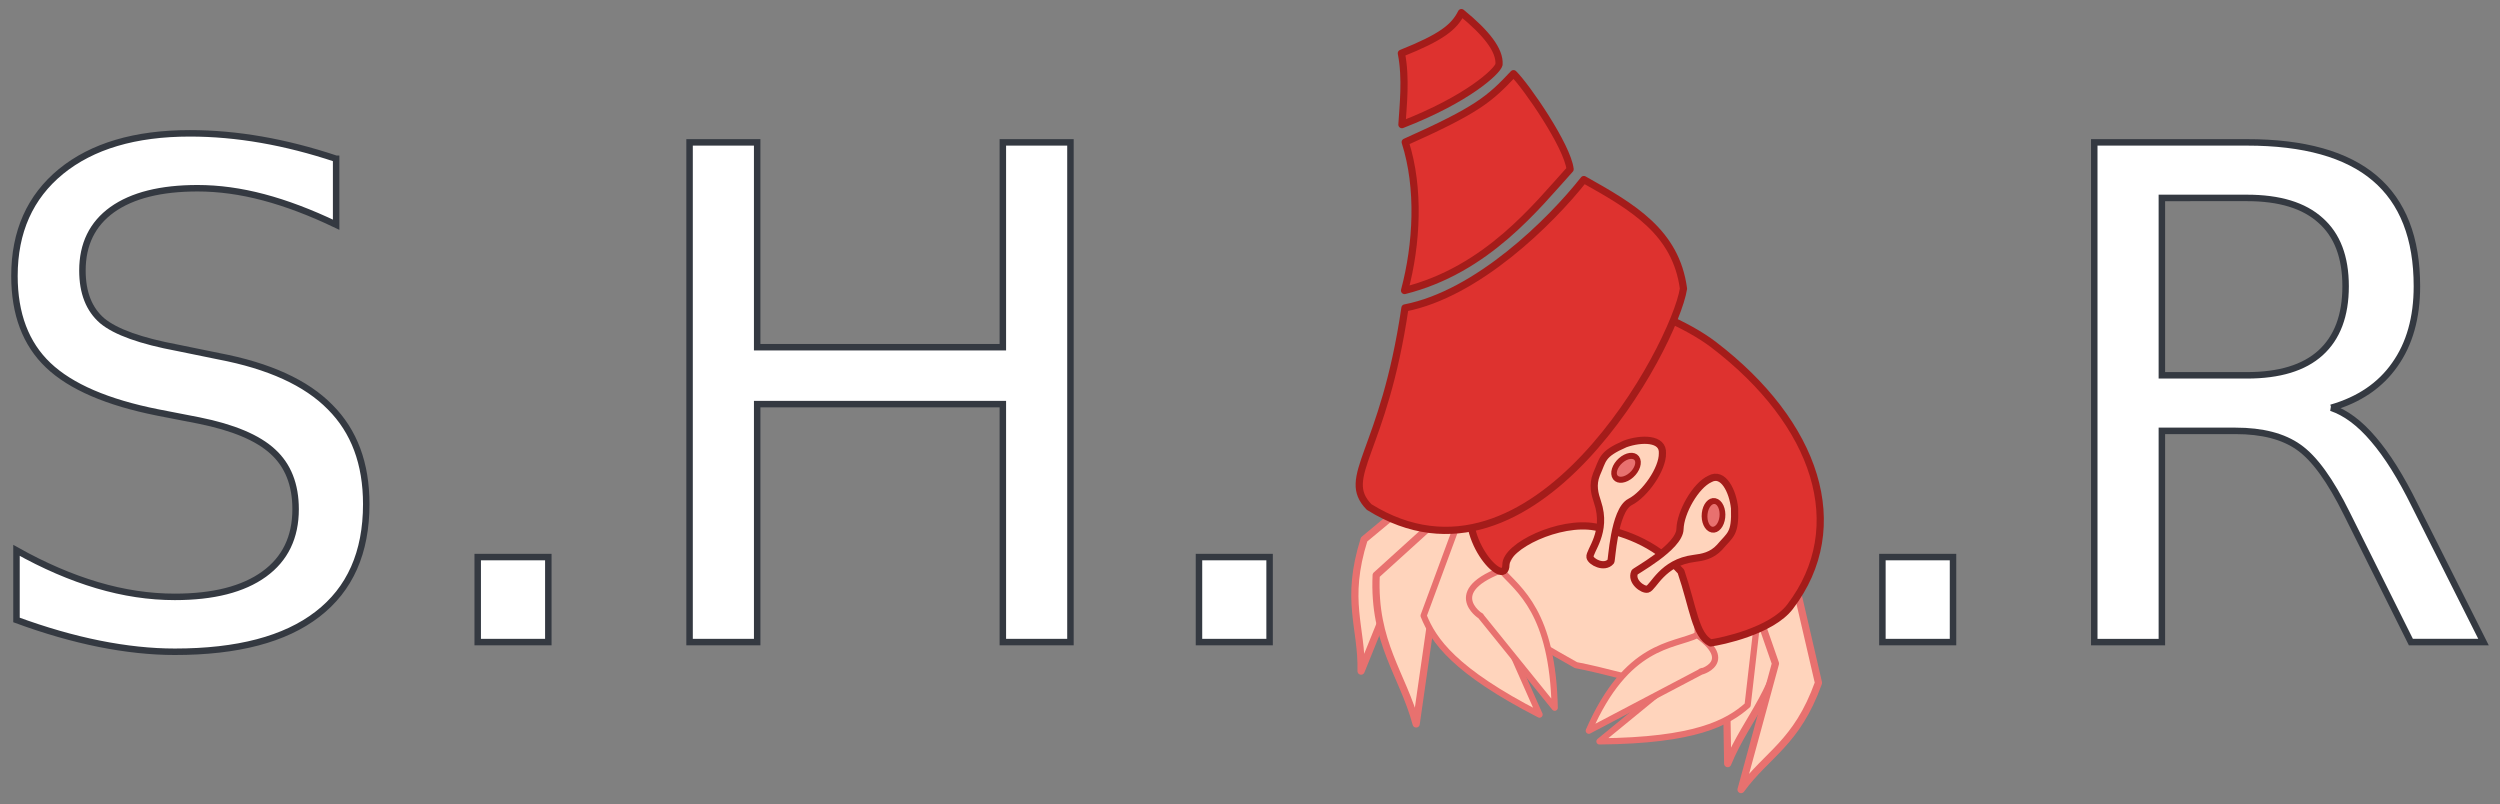<?xml version="1.0" encoding="UTF-8" standalone="no"?>
<!-- Created with Inkscape (http://www.inkscape.org/) -->

<svg
   xmlns:dc="http://purl.org/dc/elements/1.1/"
   xmlns:cc="http://creativecommons.org/ns#"
   xmlns:rdf="http://www.w3.org/1999/02/22-rdf-syntax-ns#"
   xmlns:svg="http://www.w3.org/2000/svg"
   xmlns="http://www.w3.org/2000/svg"
   xmlns:sodipodi="http://sodipodi.sourceforge.net/DTD/sodipodi-0.dtd"
   xmlns:inkscape="http://www.inkscape.org/namespaces/inkscape"
   width="222.36mm"
   height="71.55mm"
   viewBox="0 0 222.36 71.55"
   version="1.1"
   id="svg4551"
   inkscape:version="0.92.1 r15371"
   sodipodi:docname="shar-logo.svg">
  <rect x="0" y="0" width="222.36" height="71.55" fill="#808080" stroke="none"/>
  <defs
     id="defs4545" />
  <sodipodi:namedview
     id="base"
     pagecolor="#ffffff"
     bordercolor="#666666"
     borderopacity="1.0"
     inkscape:pageopacity="0.0"
     inkscape:pageshadow="2"
     inkscape:zoom="1.4142136"
     inkscape:cx="355.50494"
     inkscape:cy="134.71298"
     inkscape:document-units="mm"
     inkscape:current-layer="layer1"
     showgrid="false"
     inkscape:window-width="3440"
     inkscape:window-height="1387"
     inkscape:window-x="-8"
     inkscape:window-y="-8"
     inkscape:window-maximized="1"
     showguides="false"
     fit-margin-top="1"
     fit-margin-left="1"
     fit-margin-right="1"
     fit-margin-bottom="1" />
  <g
     inkscape:label="Layer 1"
     inkscape:groupmode="layer"
     id="layer1"
     transform="translate(-13.275,-11.227)">
    <path
       style="fill:#ffd4bc;fill-opacity:1;stroke:#e8716f;stroke-width:0.641;stroke-linecap:butt;stroke-linejoin:round;stroke-miterlimit:4;stroke-dasharray:none;stroke-dashoffset:6.667;stroke-opacity:1;paint-order:normal"
       d="m 166.46,59.838 c -3.932,-6.504 -5.71,-1.663 -8.057,0.184 l 8.344,7.222 0.196,11.902 c 1.732,-4.225 4.705,-6.66 5.194,-12.681 z"
       id="rect5675-3-2"
       inkscape:connector-curvature="0"
       sodipodi:nodetypes="cccccc" />
    <path
       style="fill:#ffd4bc;fill-opacity:1;stroke:#e8716f;stroke-width:0.641;stroke-linecap:butt;stroke-linejoin:round;stroke-miterlimit:4;stroke-dasharray:none;stroke-dashoffset:6.667;stroke-opacity:1;paint-order:normal"
       d="m 141.539,53.441 c 5.479,-5.726 5.21,-1.262 6.458,0.512 l -9.304,6.187 -4.359,10.778 c 0.089,-3.904 -1.459,-6.237 0.271,-11.714 z"
       id="rect5675-5-9-5"
       inkscape:connector-curvature="0"
       sodipodi:nodetypes="cccccc" />
    <path
       style="fill:#ffd4bc;fill-opacity:1;stroke:#e8716f;stroke-width:0.641;stroke-linecap:butt;stroke-linejoin:round;stroke-miterlimit:4;stroke-dasharray:none;stroke-dashoffset:6.667;stroke-opacity:1;paint-order:normal"
       d="m 142.143,56.525 c 4.719,-5.958 5.874,-0.931 7.969,1.196 l -9.186,6.114 -1.692,11.783 c -1.187,-4.41 -3.829,-7.199 -3.556,-13.234 z"
       id="rect5675-3"
       inkscape:connector-curvature="0"
       sodipodi:nodetypes="cccccc" />
    <g
       aria-label="S.H.  .R"
       style="font-style:normal;font-weight:normal;font-size:6.097px;line-height:1.25;font-family:sans-serif;letter-spacing:0px;word-spacing:0px;fill:#ffffff;fill-opacity:1;stroke:#343941;stroke-width:0.576;stroke-miterlimit:4;stroke-dasharray:none;stroke-opacity:1"
       id="text5935">
      <path
         d="m 43.172,25.349 v 5.865 q -3.423,-1.637 -6.46,-2.441 -3.036,-0.804 -5.865,-0.804 -4.912,0 -7.591,1.905 -2.649,1.905 -2.649,5.418 0,2.947 1.756,4.465 1.786,1.488 6.728,2.411 l 3.632,0.744 q 6.728,1.28 9.913,4.525 3.215,3.215 3.215,8.633 0,6.46 -4.346,9.794 -4.317,3.334 -12.682,3.334 -3.156,0 -6.728,-0.714 -3.543,-0.714 -7.353,-2.114 v -6.192 q 3.662,2.054 7.174,3.096 3.513,1.042 6.906,1.042 5.15,0 7.948,-2.024 2.798,-2.024 2.798,-5.775 0,-3.275 -2.024,-5.12 -1.995,-1.846 -6.579,-2.769 l -3.662,-0.714 q -6.728,-1.34 -9.735,-4.197 -3.007,-2.858 -3.007,-7.948 0,-5.894 4.138,-9.288 4.168,-3.394 11.461,-3.394 3.126,0 6.371,0.566 3.245,0.566 6.639,1.697 z"
         style="font-style:normal;font-variant:normal;font-weight:normal;font-stretch:normal;font-size:60.968px;font-family:'Rockwell Condensed';-inkscape-font-specification:'Rockwell Condensed, ';fill:#ffffff;fill-opacity:1;stroke:#343941;stroke-width:0.576;stroke-miterlimit:4;stroke-dasharray:none;stroke-opacity:1"
         id="path896"
         inkscape:connector-curvature="0" />
      <path
         d="m 55.764,60.775 h 6.281 v 7.561 h -6.281 z"
         style="font-style:normal;font-variant:normal;font-weight:normal;font-stretch:normal;font-size:60.968px;font-family:'Rockwell Condensed';-inkscape-font-specification:'Rockwell Condensed, ';fill:#ffffff;fill-opacity:1;stroke:#343941;stroke-width:0.576;stroke-miterlimit:4;stroke-dasharray:none;stroke-opacity:1"
         id="path898"
         inkscape:connector-curvature="0" />
      <path
         d="m 74.608,23.89 h 6.013 V 42.109 H 102.472 V 23.89 h 6.013 v 44.446 h -6.013 V 47.17 H 80.622 V 68.336 H 74.608 Z"
         style="font-style:normal;font-variant:normal;font-weight:normal;font-stretch:normal;font-size:60.968px;font-family:'Rockwell Condensed';-inkscape-font-specification:'Rockwell Condensed, ';fill:#ffffff;fill-opacity:1;stroke:#343941;stroke-width:0.576;stroke-miterlimit:4;stroke-dasharray:none;stroke-opacity:1"
         id="path900"
         inkscape:connector-curvature="0" />
      <path
         d="m 119.917,60.775 h 6.281 v 7.561 h -6.281 z"
         style="font-style:normal;font-variant:normal;font-weight:normal;font-stretch:normal;font-size:60.968px;font-family:'Rockwell Condensed';-inkscape-font-specification:'Rockwell Condensed, ';fill:#ffffff;fill-opacity:1;stroke:#343941;stroke-width:0.576;stroke-miterlimit:4;stroke-dasharray:none;stroke-opacity:1"
         id="path902"
         inkscape:connector-curvature="0" />
      <path
         d="m 180.703,60.775 h 6.281 v 7.561 h -6.281 z"
         style="font-style:normal;font-variant:normal;font-weight:normal;font-stretch:normal;font-size:60.968px;font-family:'Rockwell Condensed';-inkscape-font-specification:'Rockwell Condensed, ';fill:#ffffff;fill-opacity:1;stroke:#343941;stroke-width:0.576;stroke-miterlimit:4;stroke-dasharray:none;stroke-opacity:1"
         id="path904"
         inkscape:connector-curvature="0" />
      <path
         d="m 220.623,47.497 q 1.935,0.655 3.751,2.798 1.846,2.143 3.691,5.894 l 6.103,12.146 h -6.46 l -5.686,-11.402 q -2.203,-4.465 -4.287,-5.924 -2.054,-1.459 -5.626,-1.459 h -6.549 V 68.336 H 199.547 V 23.89 h 13.575 q 7.621,0 11.372,3.185 3.751,3.185 3.751,9.616 0,4.197 -1.965,6.966 -1.935,2.769 -5.656,3.84 z m -15.063,-18.665 v 15.778 h 7.561 q 4.346,0 6.549,-1.995 2.233,-2.024 2.233,-5.924 0,-3.9 -2.233,-5.865 -2.203,-1.995 -6.549,-1.995 z"
         style="font-style:normal;font-variant:normal;font-weight:normal;font-stretch:normal;font-size:60.968px;font-family:'Rockwell Condensed';-inkscape-font-specification:'Rockwell Condensed, ';fill:#ffffff;fill-opacity:1;stroke:#343941;stroke-width:0.576;stroke-miterlimit:4;stroke-dasharray:none;stroke-opacity:1"
         id="path906"
         inkscape:connector-curvature="0" />
    </g>
    <path
       style="fill:#ffd4bc;fill-opacity:1;stroke:#e8716f;stroke-width:0.554;stroke-linecap:butt;stroke-linejoin:round;stroke-miterlimit:4;stroke-dasharray:none;stroke-dashoffset:6.667;stroke-opacity:1;paint-order:normal"
       d="m 147.389,54.897 c 10.963,-3.57 17.9,0.023 21.69,9.21 l -2.798,8.056 c -1.455,1.631 -7.874,-0.83 -12.832,-1.776 -4.912,-2.738 -8.34,-4.976 -9.808,-7.906 z"
       id="rect5651-0"
       inkscape:connector-curvature="0"
       sodipodi:nodetypes="cccccc" />
    <path
       style="fill:#ffd4bc;fill-opacity:1;stroke:#e8716f;stroke-width:0.554;stroke-linecap:butt;stroke-linejoin:round;stroke-miterlimit:4;stroke-dasharray:none;stroke-dashoffset:6.667;stroke-opacity:1;paint-order:normal"
       d="m 142.643,58.558 c 0.905,-5.996 1.484,-13.077 7.347,-2.526 l -4.362,8.415 4.581,10.341 c -7.56,-3.885 -9.43,-6.585 -10.311,-8.8 z"
       id="rect5680-4"
       inkscape:connector-curvature="0"
       sodipodi:nodetypes="cccccc" />
    <path
       style="fill:#ffd4bc;fill-opacity:1;stroke:#e8716f;stroke-width:0.554;stroke-linecap:butt;stroke-linejoin:round;stroke-miterlimit:4;stroke-dasharray:none;stroke-dashoffset:6.667;stroke-opacity:1;paint-order:normal"
       d="m 169.621,66.077 c 1.9,-5.759 4.581,-12.342 -5.419,-5.556 l 0.095,9.472 -8.76,7.175 c 8.504,-0.073 11.393,-1.643 13.18,-3.225 z"
       id="rect5680-5-6"
       inkscape:connector-curvature="0"
       sodipodi:nodetypes="cccccc" />
    <path
       style="fill:#ffd4bc;fill-opacity:1;stroke:#e8716f;stroke-width:0.641;stroke-linecap:butt;stroke-linejoin:round;stroke-miterlimit:4;stroke-dasharray:none;stroke-dashoffset:6.667;stroke-opacity:1;paint-order:normal"
       d="m 172.984,63.191 c -0.894,-7.863 -3.386,-4.145 -5.455,-3.483 l 3.662,10.536 -3.059,11.213 c 2.295,-3.164 4.943,-4.091 6.885,-9.496 z"
       id="rect5675-5-9"
       inkscape:connector-curvature="0"
       sodipodi:nodetypes="cccccc" />
    <path
       style="fill:#ffd4bc;fill-opacity:1;stroke:#e8716f;stroke-width:0.554;stroke-linecap:butt;stroke-linejoin:round;stroke-miterlimit:4;stroke-dasharray:none;stroke-dashoffset:6.667;stroke-opacity:1;paint-order:normal"
       d="m 164.692,70.904 -10.103,5.316 c 3.392,-7.769 7.496,-7.49 9.656,-8.511 3.8,2.717 -0.585,3.516 0.446,3.195 z"
       id="rect5680-4-6-5"
       inkscape:connector-curvature="0"
       sodipodi:nodetypes="cccc" />
    <path
       style="fill:#ffd4bc;fill-opacity:1;stroke:#e8716f;stroke-width:0.554;stroke-linecap:butt;stroke-linejoin:round;stroke-miterlimit:4;stroke-dasharray:none;stroke-dashoffset:6.667;stroke-opacity:1;paint-order:normal"
       d="m 144.934,65.977 6.623,8.198 c -0.177,-8.473 -3.174,-10.465 -4.783,-12.228 -5.432,2.09 -1.292,4.414 -1.839,4.03 z"
       id="rect5680-4-6"
       inkscape:connector-curvature="0"
       sodipodi:nodetypes="cccc" />
    <path
       style="fill:#de322f;fill-opacity:1;stroke:#a41c1a;stroke-width:0.641;stroke-linecap:butt;stroke-linejoin:round;stroke-miterlimit:4;stroke-dasharray:none;stroke-dashoffset:6.667;stroke-opacity:1;paint-order:normal"
       d="m 172.492,65.19 c -1.649,2.163 -6.101,3.091 -7.067,3.222 -1.371,-0.687 -1.532,-3.108 -2.642,-6.359 -2.448,-2.679 -5.334,-3.533 -7.637,-3.958 -3.151,-0.582 -7.924,1.702 -7.928,3.351 -0.006,2.381 -4.692,-2.733 -2.711,-6.475 2.998,-5.661 6.568,-14.692 12.086,-16.365 2.174,-0.659 6.865,1.574 9.084,3.268 9.199,7.022 12.229,16.214 6.815,23.315 z"
       id="path4508"
       inkscape:connector-curvature="0"
       sodipodi:nodetypes="sccssssss" />
    <path
       style="fill:#de322f;fill-opacity:1;stroke:#a41c1a;stroke-width:0.641;stroke-linecap:butt;stroke-linejoin:round;stroke-miterlimit:4;stroke-dasharray:none;stroke-dashoffset:6.667;stroke-opacity:1;paint-order:normal"
       d="m 138.237,38.616 c 6.437,-1.242 12.956,-7.671 15.91,-11.418 4.343,2.435 8.191,4.661 8.863,9.705 -0.808,5.085 -13.333,28.53 -27.963,19.417 -2.626,-2.712 1.298,-4.765 3.19,-17.704 z"
       id="rect4495-3"
       inkscape:connector-curvature="0"
       sodipodi:nodetypes="ccccc" />
    <path
       style="fill:#de322f;fill-opacity:1;stroke:#a41c1a;stroke-width:0.641;stroke-linecap:butt;stroke-linejoin:round;stroke-miterlimit:4;stroke-dasharray:none;stroke-dashoffset:6.667;stroke-opacity:1;paint-order:normal"
       d="m 138.26,23.868 c 6.442,-2.881 7.506,-3.824 9.633,-6.087 1.141,1.119 4.808,6.441 5.033,8.503 -2.993,3.301 -7.365,8.926 -14.725,10.783 1.102,-4.125 1.369,-9.104 0.059,-13.199 z"
       id="rect4495-3-0"
       inkscape:connector-curvature="0"
       sodipodi:nodetypes="cccccc" />
    <path
       style="fill:#de322f;fill-opacity:1;stroke:#a41c1a;stroke-width:0.641;stroke-linecap:butt;stroke-linejoin:round;stroke-miterlimit:4;stroke-dasharray:none;stroke-dashoffset:6.667;stroke-opacity:1;paint-order:normal"
       d="m 137.918,15.967 c 3.581,-1.434 4.691,-2.318 5.341,-3.619 2.213,1.805 3.444,3.356 3.343,4.623 -0.145,0.606 -2.8,3.079 -8.634,5.341 0.1,-1.646 0.391,-4.133 -0.051,-6.345 z"
       id="rect4495-3-0-2"
       inkscape:connector-curvature="0"
       sodipodi:nodetypes="cccccc" />
    <path
       style="fill:#ffd4bc;fill-opacity:1;stroke:#a41c1a;stroke-width:0.641;stroke-linecap:butt;stroke-linejoin:round;stroke-miterlimit:4;stroke-dasharray:none;stroke-dashoffset:6.667;stroke-opacity:1;paint-order:normal"
       d="m 156.546,61.168 c -0.572,0.67 -1.769,0.033 -1.85,-0.384 -0.102,-0.524 1.582,-2.201 0.669,-4.895 -0.243,-0.717 -0.473,-1.518 -0.091,-2.477 0.601,-1.338 0.421,-1.773 2.553,-2.705 1.427,-0.513 3.401,-0.528 3.31,0.843 0.029,1.386 -1.545,3.642 -2.874,4.322 -1.464,0.75 -1.632,5.376 -1.718,5.296 z"
       id="path5656-6-8-45-4"
       inkscape:connector-curvature="0"
       sodipodi:nodetypes="csscccsc" />
    <path
       style="fill:#ffd4bc;fill-opacity:1;stroke:#a41c1a;stroke-width:0.641;stroke-linecap:butt;stroke-linejoin:round;stroke-miterlimit:4;stroke-dasharray:none;stroke-dashoffset:6.667;stroke-opacity:1;paint-order:normal"
       d="m 158.663,62.134 c -0.356,0.804 0.74,1.601 1.152,1.493 0.518,-0.137 1.3,-2.378 4.131,-2.731 0.754,-0.094 1.577,-0.236 2.277,-0.996 0.947,-1.122 1.418,-1.149 1.332,-3.468 -0.158,-1.504 -1.004,-3.281 -2.202,-2.604 -1.264,0.577 -2.617,2.972 -2.653,4.46 -0.04,1.64 -4.146,3.805 -4.036,3.847 z"
       id="path5656-6-8-45-4-2"
       inkscape:connector-curvature="0"
       sodipodi:nodetypes="csscccsc" />
    <ellipse
       style="fill:#e8716f;fill-opacity:1;stroke:#a41c1a;stroke-width:0.519;stroke-linecap:butt;stroke-linejoin:round;stroke-miterlimit:4;stroke-dasharray:none;stroke-dashoffset:6.667;stroke-opacity:1;paint-order:normal"
       id="path4524"
       cx="95.262"
       cy="145.05"
       rx="1.276"
       ry="0.802"
       transform="matrix(0.747,-0.665,0.598,0.801,0,0)" />
    <ellipse
       style="fill:#e8716f;fill-opacity:1;stroke:#a41c1a;stroke-width:0.519;stroke-linecap:butt;stroke-linejoin:round;stroke-miterlimit:4;stroke-dasharray:none;stroke-dashoffset:6.667;stroke-opacity:1;paint-order:normal"
       id="path4524-4"
       cx="-23.205"
       cy="171.715"
       rx="1.276"
       ry="0.802"
       transform="matrix(0.112,-0.994,0.98,0.198,0,0)"
       inkscape:transform-center-y="1.2160764" />
  </g>
</svg>
